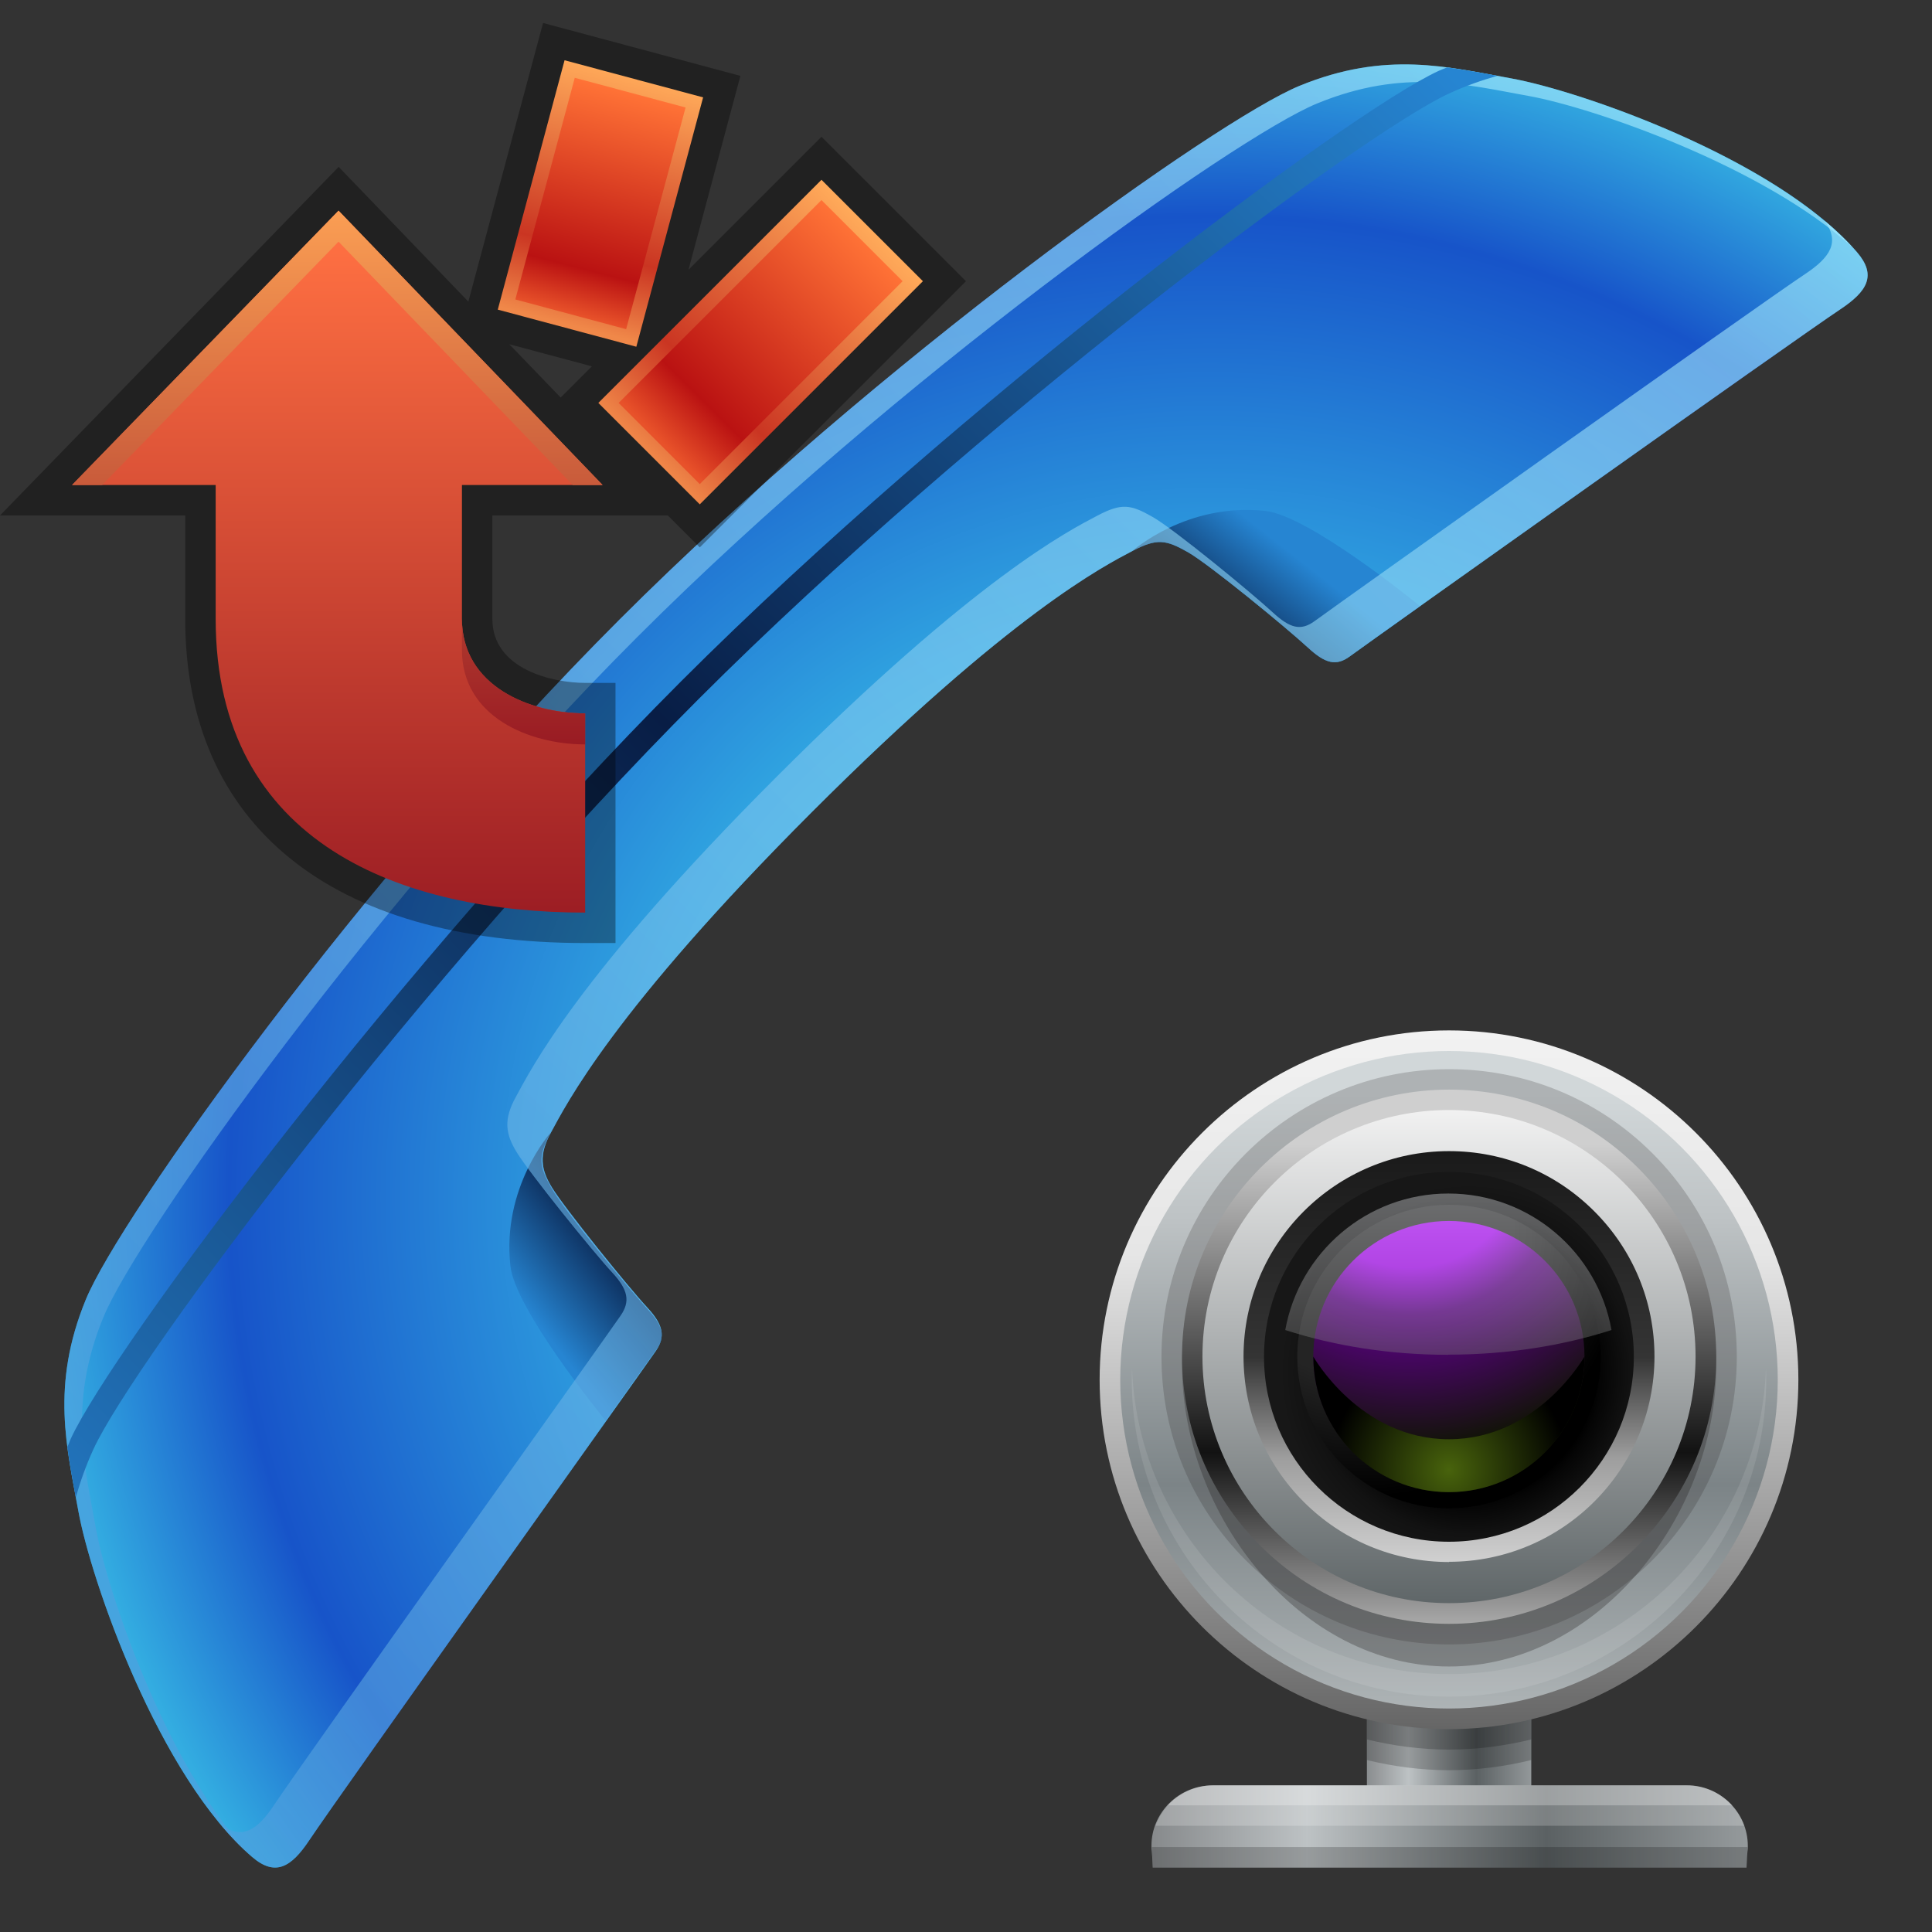 <?xml version="1.0" encoding="UTF-8"?>
<!DOCTYPE svg PUBLIC "-//W3C//DTD SVG 1.1 Tiny//EN" "http://www.w3.org/Graphics/SVG/1.1/DTD/svg11-tiny.dtd">
<svg baseProfile="tiny" height="60" viewBox="0 0 60 60" width="60" xmlns="http://www.w3.org/2000/svg" xmlns:xlink="http://www.w3.org/1999/xlink">
<rect x="0" y="0" width="60" height="60" fill="#333333" stroke="none"/>
<g>
<rect fill="none" height="60" width="60"/>
<radialGradient cx="-2058.784" cy="-2250.877" gradientTransform="matrix(0.707 0.707 -0.707 0.707 -98.255 3084.113)" gradientUnits="userSpaceOnUse" id="SVGID_1_" r="45.665">
<stop offset="0" style="stop-color:#3AC5EA"/>
<stop offset="0.297" style="stop-color:#3AC5EA"/>
<stop offset="0.667" style="stop-color:#1754C9"/>
<stop offset="0.794" style="stop-color:#33ADE1"/>
<stop offset="1" style="stop-color:#33ADE1"/>
</radialGradient>
<path d="M20.37,41.951c0.3-0.437,0.234-0.799-0.258-1.333c-0.617-0.665-2.567-3.083-2.968-3.735  c-0.353-0.575-0.412-1.021-0.034-1.711c0.473-0.864,1.915-3.763,8.107-9.956c6.191-6.192,9.085-7.646,9.956-8.107  c0.76-0.4,1.038-0.345,1.711,0.035c0.666,0.377,3.069,2.352,3.735,2.967c0.534,0.492,0.872,0.588,1.299,0.274  c0.752-0.551,13.828-9.843,15.229-10.775c0.85-0.564,1.141-1.061,0.524-1.778c-2.476-2.889-8.594-5.015-10.751-5.399  c-1.923-0.345-3.876-0.872-6.567,0.235c-2.559,1.054-13.075,8.536-21.112,16.572C11.203,27.277,3.722,37.795,2.668,40.352  c-1.108,2.691-0.581,4.645-0.236,6.567c0.386,2.158,2.51,8.275,5.399,10.752c0.718,0.615,1.213,0.323,1.777-0.525  C10.542,55.745,19.852,42.705,20.37,41.951z" fill="url(#SVGID_1_)"/>
<linearGradient gradientTransform="matrix(0.707 0.707 -0.707 0.707 -98.255 3084.113)" gradientUnits="userSpaceOnUse" id="SVGID_2_" x1="-2070.757" x2="-2070.325" y1="-2266.851" y2="-2263.275">
<stop offset="0" style="stop-color:#2685D2"/>
<stop offset="1" style="stop-color:#081D45"/>
</linearGradient>
<path d="M35.172,17.108c0.76-0.4,1.038-0.345,1.711,0.035c0.666,0.377,3.069,2.352,3.735,2.967  c0.534,0.492,0.872,0.588,1.299,0.274c0.048-0.035,0.062-0.046,0.064-0.046c0.253-0.184,1.032-0.738,2.12-1.514  c-0.251-0.204-3.468-2.809-4.8-2.956C36.857,15.598,35.172,17.108,35.172,17.108z" fill="url(#SVGID_2_)"/>
<linearGradient gradientTransform="matrix(0.707 0.707 0.707 -0.707 -2128.236 5114.098)" gradientUnits="userSpaceOnUse" id="SVGID_3_" x1="-2070.761" x2="-2070.329" y1="5104.575" y2="5108.152">
<stop offset="0" style="stop-color:#2685D2"/>
<stop offset="1" style="stop-color:#081D45"/>
</linearGradient>
<path d="M17.092,35.188c-0.401,0.763-0.346,1.039,0.035,1.713c0.376,0.666,2.351,3.069,2.967,3.738  c0.493,0.531,0.587,0.869,0.274,1.298c-0.035,0.047-0.046,0.062-0.046,0.062c-0.183,0.253-0.738,1.032-1.515,2.119  c-0.204-0.252-2.807-3.467-2.956-4.799C15.579,36.875,17.092,35.188,17.092,35.188z" fill="url(#SVGID_3_)"/>
<linearGradient gradientUnits="userSpaceOnUse" id="SVGID_4_" x1="47.922" x2="3.999" y1="3.931" y2="47.854">
<stop offset="0" style="stop-color:#ABEEFF"/>
<stop offset="1" style="stop-color:#539FDE"/>
</linearGradient>
<path d="M2.979,47.467c-0.344-1.925-0.873-3.878,0.235-6.567  c1.054-2.559,8.535-13.075,16.573-21.112C27.825,11.749,38.341,4.269,40.9,3.215c2.691-1.108,4.644-0.581,6.567-0.236  c1.981,0.354,7.296,2.178,10.069,4.711c-2.552-2.815-8.496-4.879-10.617-5.258c-1.923-0.345-3.876-0.872-6.567,0.235  c-2.559,1.054-13.075,8.536-21.112,16.572C11.203,27.277,3.722,37.795,2.668,40.352c-1.108,2.691-0.581,4.645-0.236,6.567  c0.378,2.122,2.441,8.065,5.258,10.617C5.156,54.763,3.333,49.448,2.979,47.467z" fill="url(#SVGID_4_)" fill-opacity="0.6" stroke-opacity="0.6"/>
<linearGradient gradientUnits="userSpaceOnUse" id="SVGID_5_" x1="54.353" x2="3.947" y1="3.202" y2="53.608">
<stop offset="0" style="stop-color:#ABEEFF"/>
<stop offset="1" style="stop-color:#539FDE"/>
</linearGradient>
<path d="M20.37,41.951c0.3-0.437,0.234-0.799-0.258-1.333  c-0.617-0.665-2.567-3.083-2.968-3.735c-0.353-0.575-0.412-1.021-0.034-1.711c0.473-0.864,1.915-3.763,8.107-9.956  c6.191-6.192,9.085-7.646,9.956-8.107c0.76-0.4,1.038-0.345,1.711,0.035c0.666,0.377,3.069,2.352,3.735,2.967  c0.534,0.492,0.872,0.588,1.299,0.274c0.752-0.551,13.828-9.843,15.229-10.775c0.85-0.564,1.141-1.061,0.524-1.778  c-0.292-0.339-0.634-0.665-1.013-0.982c0.49,0.657,0.198,1.134-0.607,1.666C54.65,9.447,41.576,18.739,40.825,19.29  c-0.431,0.314-0.767,0.219-1.3-0.273c-0.668-0.616-3.07-2.591-3.738-2.968c-0.672-0.38-0.948-0.436-1.71-0.034  c-0.871,0.46-3.764,1.914-9.956,8.106c-6.193,6.192-7.635,9.092-8.107,9.956c-0.378,0.69-0.319,1.135,0.035,1.711  c0.4,0.651,2.351,3.069,2.967,3.736c0.493,0.533,0.559,0.896,0.259,1.332c-0.517,0.755-9.828,13.794-10.76,15.195  c-0.533,0.803-1.008,1.098-1.665,0.606c0.314,0.378,0.644,0.723,0.981,1.013c0.718,0.615,1.213,0.323,1.777-0.525  C10.542,55.745,19.852,42.705,20.37,41.951z" fill="url(#SVGID_5_)" fill-opacity="0.6" stroke-opacity="0.6"/>
<linearGradient gradientTransform="matrix(0.707 0.707 -0.707 0.707 -141.776 3075.067)" gradientUnits="userSpaceOnUse" id="SVGID_6_" x1="-2041.936" x2="-2041.936" y1="-2305.215" y2="-2243.297">
<stop offset="0" style="stop-color:#2685D2"/>
<stop offset="0.509" style="stop-color:#081D45"/>
<stop offset="1" style="stop-color:#2275BD"/>
</linearGradient>
<path d="M2.899,45.012c1.275-2.777,10.299-14.804,18.804-23.31c8.505-8.506,20.532-17.529,23.308-18.803  c0.527-0.241,1.02-0.411,1.493-0.545c-0.511-0.096-1.03-0.19-1.565-0.26c-0.086,0.036-0.163,0.063-0.25,0.102  c-2.818,1.293-14.971,10.397-23.533,18.959C12.595,29.717,3.489,41.869,2.195,44.688c-0.038,0.087-0.063,0.166-0.101,0.25  c0.07,0.535,0.166,1.055,0.259,1.565C2.489,46.03,2.658,45.539,2.899,45.012z" fill="url(#SVGID_6_)"/>
<rect fill="none" height="60" width="60"/>
</g>
<g>
<rect fill="none" height="30" width="30"/>
<rect fill="none" height="30" width="30"/>
<path d="M20.74,16.008L21.732,17L30,8.733l-4.488-4.486l-4.131,4.132l1.613-6.023l-6.129-1.643l-2.32,8.654  l-4.027-4.185L0,16.008h5.752v3.212c0,6.398,4.527,10.067,12.42,10.067h0.943v-8.079h-0.943c-0.998,0-2.881-0.416-2.881-1.988  v-3.212H20.74z M18.381,11.377l-0.969,0.969l-1.594-1.655L18.381,11.377z" fill-opacity="0.35" stroke-opacity="0.35"/>
<linearGradient gradientTransform="matrix(1 0 0 -1 2194 3121.669)" gradientUnits="userSpaceOnUse" id="SVGID_1__" x1="-2183.524" x2="-2183.524" y1="3114.316" y2="3092.618">
<stop offset="0" style="stop-color:#FF7042"/>
<stop offset="1" style="stop-color:#991B23"/>
</linearGradient>
<path d="M14.346,19.22v-4.157h4.369l-8.201-8.521l-8.277,8.521h4.461v4.157c0,7.027,5.848,9.122,11.475,9.122  v-6.188C16.438,22.154,14.346,21.298,14.346,19.22z" fill="url(#SVGID_1__)"/>
<linearGradient gradientUnits="userSpaceOnUse" id="SVGID_2__" x1="10.476" x2="10.476" y1="6.684" y2="23.127">
<stop offset="0" style="stop-color:#FA9D53"/>
<stop offset="1" style="stop-color:#991B23"/>
</linearGradient>
<polygon fill="url(#SVGID_2__)" points="10.514,7.505 17.787,15.063 18.715,15.063 10.514,6.542 2.236,15.063 3.172,15.063 "/>
<linearGradient gradientUnits="userSpaceOnUse" id="SVGID_3__" x1="16.259" x2="16.259" y1="6.682" y2="23.127">
<stop offset="0" style="stop-color:#FA9D53"/>
<stop offset="1" style="stop-color:#991B23"/>
</linearGradient>
<path d="M14.346,19.22v0.964c0,2.077,2.092,2.934,3.826,2.934v-0.963  C16.438,22.154,14.346,21.298,14.346,19.22z" fill="url(#SVGID_3__)"/>
<linearGradient gradientUnits="userSpaceOnUse" id="SVGID_4__" x1="19.678" x2="17.673" y1="2.348" y2="10.087">
<stop offset="0" style="stop-color:#FFA959"/>
<stop offset="0.703" style="stop-color:#CA3522"/>
<stop offset="1" style="stop-color:#F08849"/>
</linearGradient>
<polygon fill="url(#SVGID_4__)" points="15.459,9.616 17.533,1.871 21.836,3.024 19.762,10.768 "/>
<linearGradient gradientUnits="userSpaceOnUse" id="SVGID_5__" x1="19.537" x2="17.755" y1="2.873" y2="9.778">
<stop offset="0" style="stop-color:#FF7236"/>
<stop offset="0.794" style="stop-color:#BA1212"/>
<stop offset="1" style="stop-color:#E8522A"/>
</linearGradient>
<polygon fill="url(#SVGID_5__)" points="19.445,10.223 16.004,9.3 17.85,2.416 21.291,3.338 "/>
<linearGradient gradientUnits="userSpaceOnUse" id="SVGID_6__" x1="27.014" x2="20.165" y1="7.148" y2="14.164">
<stop offset="0" style="stop-color:#FFA959"/>
<stop offset="0.703" style="stop-color:#CA3522"/>
<stop offset="1" style="stop-color:#F08849"/>
</linearGradient>
<polygon fill="url(#SVGID_6__)" points="18.582,12.513 25.512,5.584 28.662,8.733 21.732,15.663 "/>
<linearGradient gradientUnits="userSpaceOnUse" id="SVGID_7_" x1="26.776" x2="20.54" y1="7.441" y2="13.734">
<stop offset="0" style="stop-color:#FF7236"/>
<stop offset="0.794" style="stop-color:#BA1212"/>
<stop offset="1" style="stop-color:#E8522A"/>
</linearGradient>
<polygon fill="url(#SVGID_7_)" points="21.732,15.034 19.213,12.513 25.512,6.213 28.031,8.733 "/>
</g>
<g transform="matrix(1 0 0 1 30 30)">
<linearGradient gradientUnits="userSpaceOnUse" id="SVGID_1___" x1="12.38" x2="17.62" y1="23.65" y2="23.65">
<stop offset="0" stop-color="#878A8C"/>
<stop offset="0.261" stop-color="#BDC2C4"/>
<stop offset="0.661" stop-color="#5B6163"/>
<stop offset="1" stop-color="#959A9C"/>
</linearGradient>
<rect fill="url(#SVGID_1___)" height="7.853" width="5.105" x="12.45" y="19.72"/>
<path d="M12.45,24.66c0.82,0.199,1.673,0.315,2.553,0.315,0.881,0,1.732-0.116,2.553-0.315v-4.294h-5.105v4.285z" fill="#020202" fill-opacity="0.2" stroke-opacity="0.2"/>
<path d="M12.45,24.02c0.82,0.199,1.673,0.315,2.553,0.315,0.881,0,1.732-0.116,2.553-0.315v-4.294h-5.105v4.288z" fill="#020202" fill-opacity="0.2" stroke-opacity="0.2"/>
<linearGradient gradientUnits="userSpaceOnUse" id="SVGID_2___" x1="15" x2="15" y1="1.975" y2="23.67">
<stop offset="0" stop-color="#F2F2F2"/>
<stop offset="0.321" stop-color="#E6E6E6"/>
<stop offset="1" stop-color="#666666"/>
</linearGradient>
<path d="M15,23.7c-5.98,0-10.85-4.867-10.85-10.85s4.87-10.85,10.85-10.85c5.982,0,10.85,4.866,10.85,10.85s-4.87,10.85-10.85,10.85z" fill="url(#SVGID_2___)"/>
<linearGradient gradientUnits="userSpaceOnUse" id="SVGID_3___" x1="15" x2="15" y1="2.614" y2="23.03">
<stop offset="0" stop-color="#D1D7D9"/>
<stop offset="0.067" stop-color="#D1D7D9"/>
<stop offset="0.261" stop-color="#BDC2C4"/>
<stop offset="0.661" stop-color="#7C8487"/>
<stop offset="1" stop-color="#ADB3B5"/>
</linearGradient>
<circle cx="15" cy="12.85" fill="url(#SVGID_3___)" r="10.21"/>
<path d="M15,21.99c-5.315,0-9.657-4.23-9.843-9.5-0.004,0.116-0.009,0.231-0.009,0.349,0,5.431,4.419,9.851,9.852,9.851s9.852-4.42,9.852-9.851c0-0.117-0.005-0.232-0.009-0.349-0.18,5.27-4.52,9.5-9.84,9.5z" fill="#FFFFFF" fill-opacity="0.1" stroke-opacity="0.1"/>
<path d="M23.3,12.41c0,4.704-3.715,9.346-8.299,9.345-4.58-0.003-8.292-4.646-8.291-9.35,0.002-4.706,3.718-8.517,8.298-8.517,4.57,0.001,8.29,3.814,8.29,8.517z" fill="#231F20" fill-opacity="0.3" stroke-opacity="0.3"/>
<path d="M15,21.07c-2.387-0.002-4.63-0.932-6.315-2.619-1.688-1.688-2.615-3.932-2.614-6.318,0-4.923,4.009-8.929,8.935-8.929,2.387,0,4.632,0.931,6.317,2.618,1.688,1.688,2.616,3.933,2.615,6.318-0.002,4.924-4.01,8.93-8.934,8.93h-0.014z" fill="#231F20" fill-opacity="0.2" stroke-opacity="0.2"/>
<linearGradient gradientUnits="userSpaceOnUse" id="SVGID_4___" x1="15" x2="15" y1="3.721" y2="20.35">
<stop offset="0" stop-color="#CFCFCF"/>
<stop offset="0.109" stop-color="#CFCFCF"/>
<stop offset="0.685" stop-color="#121212"/>
<stop offset="1" stop-color="#A6A6A6"/>
</linearGradient>
<path d="M15,20.43c-2.216-0.002-4.298-0.864-5.864-2.432-1.567-1.566-2.428-3.65-2.427-5.866,0-4.573,3.723-8.293,8.296-8.293,2.218,0.001,4.3,0.864,5.866,2.432s2.43,3.651,2.428,5.867c-0.001,4.573-3.723,8.292-8.295,8.292h-0.004z" fill="url(#SVGID_4___)"/>
<linearGradient gradientUnits="userSpaceOnUse" id="SVGID_5___" x1="15" x2="15" y1="4.368" y2="19.72">
<stop offset="0" stop-color="#F2F2F2"/>
<stop offset="1" stop-color="#606769"/>
</linearGradient>
<circle cx="15" cy="12.13" fill="url(#SVGID_5___)" r="7.657"/>
<linearGradient gradientUnits="userSpaceOnUse" id="SVGID_6___" x1="15" x2="15" y1="5.772" y2="18.45">
<stop offset="0" stop-color="#1A1A1A"/>
<stop offset="0.503" stop-color="#343434"/>
<stop offset="0.751" stop-color="#9E9E9E"/>
<stop offset="1" stop-color="#CFCFCF"/>
</linearGradient>
<path d="M15,18.51c-1.706-0.001-3.309-0.666-4.514-1.871-1.204-1.206-1.867-2.808-1.867-4.512,0-3.517,2.862-6.378,6.382-6.378,1.706,0,3.308,0.664,4.513,1.871,1.205,1.205,1.868,2.808,1.867,4.513,0,3.51-2.86,6.37-6.38,6.37z" fill="url(#SVGID_6___)"/>
<radialGradient cx="25.77" cy="10.27" gradientTransform="matrix(1.014 3.000000e-004 -3.000000e-004 1.014 -10.518 2.198)" gradientUnits="userSpaceOnUse" id="SVGID_7__" r="6.499">
<stop offset="0" stop-color="#000000"/>
<stop offset="0.592" stop-color="#000000"/>
<stop offset="0.627" stop-color="#050505"/>
<stop offset="0.765" stop-color="#121212"/>
<stop offset="0.888" stop-color="#171717"/>
<stop offset="1" stop-color="#171717"/>
</radialGradient>
<path d="M20.74,12.14c0,3.172-2.574,5.74-5.744,5.74-3.175-0.001-5.743-2.573-5.741-5.745,0-3.171,2.573-5.742,5.745-5.74,3.17-0.009,5.74,2.562,5.74,5.74z" fill="url(#SVGID_7__)"/>
<radialGradient cx="21.65" cy="5.066" gradientTransform="matrix(1.014 0 0 1.014 -9.558 3.13)" gradientUnits="userSpaceOnUse" id="SVGID_8_" r="10.35">
<stop offset="0" stop-color="#242424"/>
<stop offset="0.43" stop-color="#242424"/>
<stop offset="0.782" stop-color="#000000"/>
<stop offset="1" stop-color="#000000"/>
</radialGradient>
<circle cx="15" cy="12.13" fill="url(#SVGID_8_)" r="4.712"/>
<radialGradient cx="23.96" cy="3.55" gradientTransform="matrix(1.014 3.000000e-004 -3.000000e-004 1.014 -10.518 2.198)" gradientUnits="userSpaceOnUse" id="SVGID_9_" r="11.36">
<stop offset="0" stop-color="#A700F5"/>
<stop offset="0.309" stop-color="#A700F5"/>
<stop offset="0.436" stop-color="#5E008A"/>
<stop offset="0.806" stop-color="#0E1402"/>
<stop offset="1" stop-color="#0E1402"/>
</radialGradient>
<path d="M19.21,12.13c0,2.326-1.886,4.21-4.212,4.21-2.326-0.002-4.213-1.888-4.213-4.212,0.004-2.327,1.89-4.21,4.213-4.21,2.33,0.003,4.21,1.888,4.21,4.21z" fill="url(#SVGID_9_)"/>
<radialGradient cx="25.17" cy="13.25" gradientTransform="matrix(1.014 3.000000e-004 -3.000000e-004 1.014 -10.518 2.198)" gradientUnits="userSpaceOnUse" id="SVGID_10_" r="4.611">
<stop offset="0" stop-color="#48630C"/>
<stop offset="0.788" stop-color="#000000"/>
<stop offset="1" stop-color="#000000"/>
</radialGradient>
<path d="M19.21,12.13c0,2.326-1.886,4.21-4.212,4.21-2.326-0.002-4.213-1.888-4.213-4.212,0,0,1.444,2.569,4.213,2.569,2.77,0,4.21-2.57,4.21-2.57z" fill="url(#SVGID_10_)"/>
<linearGradient gradientUnits="userSpaceOnUse" id="SVGID_11_" x1="14.98" x2="14.98" y1="7.065" y2="12.09">
<stop offset="0" stop-color="#F8FBFF"/>
<stop offset="1" stop-color="#808080"/>
</linearGradient>
<path d="M14.98,12.07c1.828,0,3.549-0.277,5.067-0.765-0.431-2.41-2.532-4.239-5.067-4.239-2.532,0-4.632,1.83-5.065,4.239,1.515,0.49,3.235,0.77,5.065,0.77z" fill="url(#SVGID_11_)" fill-opacity="0.35" stroke-opacity="0.35"/>
<linearGradient gradientUnits="userSpaceOnUse" id="SVGID_12_" x1="5.762" x2="24.29" y1="26.72" y2="26.72">
<stop offset="0" stop-color="#878A8C"/>
<stop offset="0.261" stop-color="#BDC2C4"/>
<stop offset="0.661" stop-color="#5B6163"/>
<stop offset="1" stop-color="#959A9C"/>
</linearGradient>
<path d="M24.24,28c0.025-0.635,0.04-0.508,0.04-0.639v-0.035c0-1.037-0.852-1.879-1.901-1.879h-14.72c-1.05,0-1.9,0.842-1.9,1.879v0.035c0,0.131,0.014,0.004,0.04,0.639h18.44z" fill="url(#SVGID_12_)"/>
<path d="M5.879,26.7h18.29c-0.084-0.234-0.212-0.444-0.377-0.626h-17.53c-0.164,0.19-0.293,0.4-0.377,0.63z" fill="#FFFFFF" fill-opacity="0.2" stroke-opacity="0.2"/>
<path d="M5.772,27.36c0.007,0.13,0.017,0.32,0.03,0.64h18.44c0.012-0.316,0.022-0.508,0.028-0.639h-18.5z" fill="#020202" fill-opacity="0.2" stroke-opacity="0.2"/>
<path d="M6.255,26.07h17.54c-0.348-0.383-0.846-0.627-1.407-0.627h-14.72c-0.56,0.01-1.059,0.25-1.407,0.63z" fill="#FFFFFF" fill-opacity="0.4" stroke-opacity="0.4"/>
<rect fill="none" height="30" width="30"/>
</g>
</svg>
